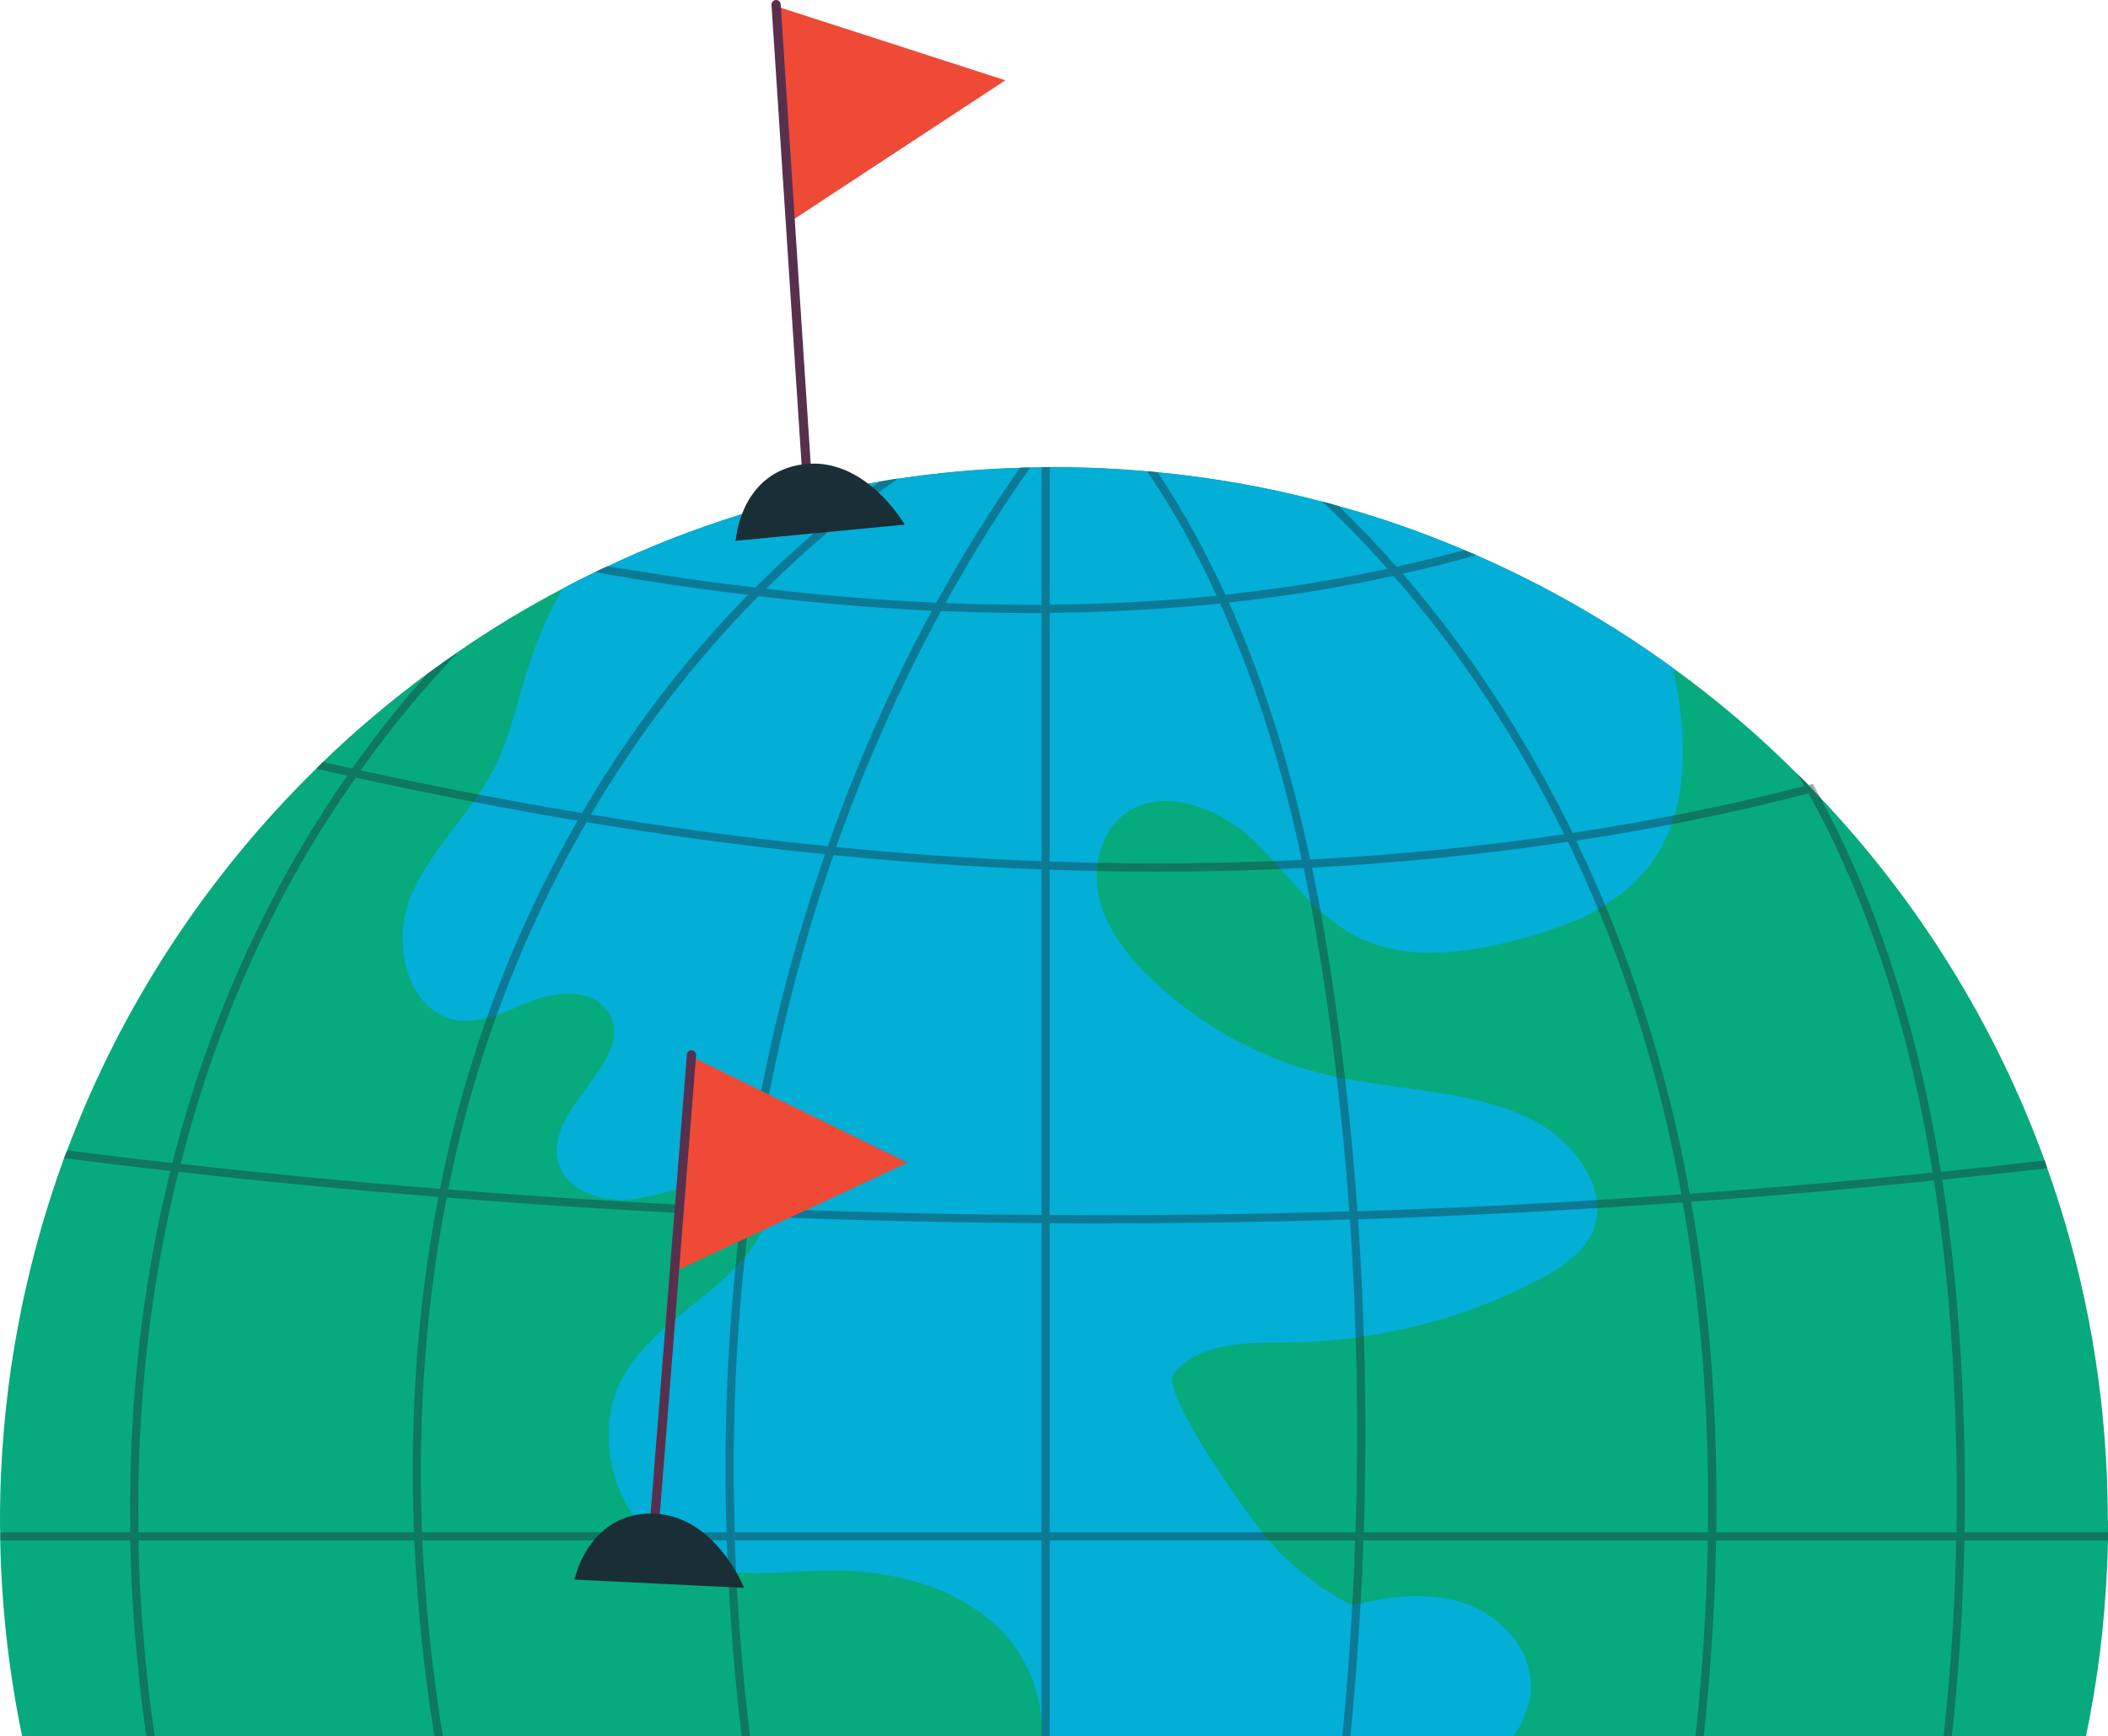 <?xml version="1.0" encoding="UTF-8"?><svg xmlns="http://www.w3.org/2000/svg" viewBox="0 0 289 238.07"><defs><style>.d{fill:#03aed7;}.e{fill:#ee4a36;}.f{fill:#07aa7d;}.g{fill:#1a2e35;}.h{fill:#58304d;}.i{opacity:.41;}</style></defs><g id="a"/><g id="b"><g id="c"><g><path class="f" d="M289,208.51v2.7c-.03,1.19-.06,2.37-.12,3.56-.34,7.96-1.32,15.73-2.9,23.3H3.04C1.23,229.37,.21,220.39,.03,211.21v-1.11c-.03-.52-.03-1.07-.03-1.59,0-17.5,3.13-34.22,8.78-49.73,.04-.1,.07-.19,.12-.28l.31-.8c7.47-19.88,19.23-37.7,34.12-52.29h.01c.31-.34,.61-.62,.92-.93,4.5-4.36,9.29-8.38,14.33-12.12,1.42-1.04,2.86-2.07,4.33-3.07,4.56-3.16,9.3-6,14.22-8.59,1.47-.8,2.93-1.54,4.46-2.27,.55-.27,1.14-.56,1.73-.8,11.64-5.5,24.18-9.45,37.32-11.6h.03c.3-.06,.58-.1,.87-.16,.53-.09,1.07-.18,1.6-.25h.01c5.44-.81,11.01-1.33,16.67-1.48,.47-.03,.92-.03,1.39-.03h.03c.5-.03,1.01-.03,1.54-.03,.37-.03,.73-.03,1.11-.03h.59c4.33,0,8.56,.19,12.76,.56,.49,.04,.96,.09,1.44,.13,7.72,.74,15.24,2.1,22.58,4.03,.74,.18,1.48,.39,2.21,.61h.03c5.93,1.63,11.66,3.66,17.24,6.03,.53,.22,1.07,.43,1.63,.7,9.57,4.19,18.62,9.39,26.99,15.48,6.03,4.37,11.72,9.2,16.99,14.49t.03,.03h.01c.27,.27,.52,.5,.77,.76,.27,.27,.52,.53,.79,.8h.01c.3,.3,.58,.59,.84,.92h.01c.24,.21,.41,.4,.59,.61,.01,0,.01,.01,.01,.01,13.47,14.21,24.06,31.13,30.89,49.88h.01c.1,.37,.25,.73,.36,1.1,4.77,13.35,7.59,27.61,8.18,42.46,.07,1.96,.12,3.91,.12,5.88Z"/><path class="d" d="M229.56,111.78h0c-.1,.41-.24,.83-.4,1.23-.73,2.1-1.76,4.09-3.19,5.9-1.64,2.1-3.69,3.78-5.96,5.19,0,.01-.01,.01-.01,.01-.31,.18-.61,.36-.92,.56-.01,.01-.03,.01-.04,.03-3.39,1.9-7.23,3.17-11.04,4.16-7.36,1.91-15.56,2.98-22.28-.59-1.73-.9-3.26-2.07-4.7-3.39-.49-.41-.93-.87-1.39-1.33-1.38-1.38-2.7-2.87-4.03-4.37-.31-.37-.64-.74-.98-1.1-.96-1.07-1.96-2.1-2.99-3.07-4.77-4.37-12.41-7.26-17.53-3.33-2.06,1.6-3.26,4.06-3.63,6.64-.06,.39-.1,.76-.1,1.13-.09,1.27,.04,2.62,.37,3.84,1.01,4.16,3.78,7.63,6.83,10.62,7.01,6.89,16.01,11.72,25.67,13.76h.01c.19,.03,.36,.09,.53,.12,.19,.01,.4,.07,.59,.1h.01c12.03,2.3,26.8,1.87,32.96,12.37,.77,1.32,1.36,2.79,1.57,4.28,.06,.37,.07,.71,.07,1.08h0c0,.64-.04,1.26-.18,1.88-.86,3.75-4.46,6.18-7.85,7.97-7.5,3.93-15.66,6.53-24.01,7.76-.37,.09-.71,.13-1.08,.16h-.03c-3.07,.43-6.13,.64-9.21,.67-5.6,.06-12.13-.13-15.66,4.22-1.63,2.03,5.44,12.75,10.91,20.3,3.51,4.86,8.14,8.8,13.49,11.52h0c.39-.1,.77-.19,1.14-.27,4.73-1.07,9.66-1.54,14.22-.03,5.2,1.73,9.66,6.73,9.14,12.19-.19,2.18-1.1,4.18-2.34,6.07h-64.68c.04-.89,.01-1.78-.07-2.65-.16-1.66-.55-3.29-1.14-4.87-.43-1.17-.96-2.31-1.61-3.38-.8-1.36-1.76-2.62-2.87-3.73-.55-.53-1.11-1.05-1.7-1.51-6-4.92-14.25-6.71-22.07-6.59-4.13,.07-8.37,.58-12.47,.27h-.01c-.39,0-.74-.06-1.11-.12-1.5-.15-2.99-.44-4.43-.93-2.09-.71-3.97-1.87-5.57-3.33-.4-.34-.79-.71-1.16-1.11h-.01c-5.29-5.76-7.01-15.02-2.92-21.85,3.57-5.99,10.33-9.45,15.1-14.44h.01c.44-.44,.9-.95,1.29-1.45h.01c1.09-1.3,2.01-2.75,2.72-4.39,.17-.4,.28-.82,.33-1.25,.04-.31,.06-.62,.02-.94v-.07c-.16-1.2-.9-2.09-1.94-2.73h-.01c-.31-.24-.7-.4-1.07-.53-1.17-.47-2.56-.64-3.81-.53-4.06,.33-7.93,2.16-12.01,2.53-4.06,.4-8.93-1.36-9.87-5.36-1.7-7.36,11.02-13.93,6.93-20.3-1.97-3.13-6.59-2.96-10.06-1.72-1.73,.65-3.47,1.48-5.23,2.09-.44,.16-.87,.3-1.33,.4h-.01c-1.33,.34-2.65,.5-4.01,.33-6.9-1.02-9.13-10.49-6.46-16.95,2-4.83,5.59-8.76,8.59-12.99,.24-.36,.49-.65,.68-1.01,.01,0,.01-.01,.01-.01,.77-1.14,1.5-2.28,2.13-3.51,2.27-4.43,3.23-9.36,4.76-14.09,1.17-3.72,2.74-7.26,4.67-10.62,1.47-.8,2.93-1.54,4.46-2.27,.55-.27,1.14-.56,1.73-.8,11.64-5.5,24.18-9.45,37.32-11.6h.03c.3-.06,.58-.1,.87-.16,.53-.09,1.07-.18,1.6-.25h.01c5.44-.81,11.01-1.33,16.67-1.48,.47-.03,.92-.03,1.39-.03h.03c.5-.03,1.01-.03,1.54-.03,.37-.03,.73-.03,1.11-.03h.59c4.33,0,8.56,.19,12.76,.56,.49,.04,.96,.09,1.44,.13,7.72,.74,15.24,2.1,22.58,4.03,.74,.18,1.48,.39,2.21,.61h.03c5.93,1.63,11.66,3.66,17.24,6.03,.53,.22,1.07,.43,1.63,.7,9.57,4.19,18.62,9.39,26.99,15.48,.16,.7,.27,1.38,.4,2.06,1.1,5.97,1.47,12.43-.21,18.13Z"/><g class="i"><rect class="g" x=".04" y="210.09" width="288.95" height="1.12"/><path class="g" d="M143.91,64.04V238.07h-1.11V64.07c.37-.03,.73-.03,1.11-.03Z"/><path class="g" d="M141.24,64.09s0,.01-.01,.01c-4.16,5.93-8.04,12.13-11.58,18.56-.01,0-.01,.01-.01,.01-.22,.36-.43,.73-.59,1.08h-.01c-5.6,10.25-10.41,21.07-14.4,32.38-.13,.37-.27,.73-.39,1.1-5.05,14.56-8.73,29.87-10.99,45.73-.09,.62-.18,1.26-.27,1.88-.04,.24-.07,.5-.09,.76-.07,.39-.12,.74-.13,1.13-.24,1.87-.46,3.73-.65,5.61-1.33,12.3-1.78,24.89-1.39,37.73,0,.39,.01,.74,.01,1.13,.04,1.45,.1,2.92,.18,4.39,.36,7.41,.99,14.9,1.9,22.47h-1.14c-.9-7.6-1.53-15.14-1.87-22.59-.07-1.44-.13-2.84-.18-4.27,0-.39-.03-.76-.03-1.13-.37-12.34,.04-24.46,1.23-36.3,.22-2.39,.49-4.74,.79-7.1,.04-.39,.09-.74,.15-1.13,.04-.3,.06-.58,.1-.87,.1-.76,.21-1.51,.31-2.25,2.25-15.7,5.93-30.9,10.93-45.32,.12-.36,.25-.71,.39-1.1,3.96-11.29,8.73-22.09,14.28-32.3,.21-.39,.39-.73,.59-1.08h.01c3.51-6.44,7.35-12.62,11.47-18.52,.47-.01,.95-.04,1.41-.04Z"/><path class="g" d="M123.15,65.61c-6.41,4.41-12.46,9.47-18.12,15.11h-.01c-.34,.31-.67,.64-.99,1.01h-.03c-8.73,8.79-16.47,18.89-22.98,29.95-.22,.33-.43,.7-.61,1.05-4.83,8.31-8.96,17.17-12.3,26.41-1.91,5.26-3.54,10.64-4.9,16.12-.65,2.56-1.23,5.18-1.75,7.81-.09,.36-.15,.74-.22,1.1-2.86,14.7-3.99,30.09-3.38,45.91,.01,.37,.04,.74,.04,1.13,.09,2.09,.22,4.18,.39,6.28,.49,6.79,1.29,13.66,2.43,20.58h-1.16c-1.13-6.98-1.93-13.88-2.4-20.73-.15-2.06-.27-4.09-.36-6.13-.03-.36-.04-.74-.04-1.13-.62-15.85,.47-31.29,3.36-46,.04-.36,.13-.74,.22-1.1,.52-2.68,1.11-5.35,1.76-8,1.3-5.24,2.86-10.4,4.65-15.44,3.36-9.48,7.54-18.53,12.44-27.02,.19-.36,.4-.71,.59-1.05,6.47-11.04,14.13-21.13,22.78-29.93h.03c.33-.34,.62-.65,.96-.99h.01c5.33-5.35,11.05-10.24,17.05-14.53,.01,0,.01-.01,.03-.01,.3-.06,.58-.1,.87-.15,.53-.09,1.07-.18,1.6-.25Z"/><path class="g" d="M62.92,89.29c-4.83,5.07-9.36,10.53-13.48,16.33-.24,.36-.47,.65-.67,1.01h-.01c-4.92,6.99-9.29,14.44-13.02,22.34-4.62,9.72-8.28,19.96-10.96,30.61-.12,.37-.22,.71-.3,1.1-3.93,15.7-5.76,32.31-5.5,49.42v1.13c.1,5.35,.43,10.76,.96,16.21h0c.27,3.01,.61,6,1.04,9.01,.07,.55,.15,1.1,.24,1.64h-1.14c-.09-.49-.15-.98-.22-1.48-.37-2.67-.7-5.29-.93-7.93v-.03c-.61-5.87-.96-11.66-1.07-17.42v-1.13c-.27-17.16,1.57-33.79,5.5-49.55,.09-.36,.19-.76,.27-1.1,2.76-10.78,6.46-21.14,11.13-30.95,3.69-7.79,7.98-15.18,12.83-22.12h.01c.21-.34,.41-.67,.68-.99h0c3.21-4.58,6.67-8.92,10.33-13.02,1.42-1.04,2.86-2.07,4.33-3.07Z"/><path class="g" d="M186.96,210.08c0,.37-.03,.74-.04,1.13-.09,2.87-.22,5.75-.39,8.62-.33,6.07-.79,12.16-1.39,18.24h-1.11c.58-5.97,1.04-11.97,1.36-17.97,.18-2.96,.3-5.93,.4-8.89,.03-.39,.04-.74,.04-1.13,.3-8.9,.31-17.81,.03-26.7-.15-5.41-.41-10.8-.79-16.19-.04-.37-.07-.76-.09-1.11-.43-6.16-1.02-12.31-1.73-18.43-.28-2.44-.59-4.89-.92-7.33-.7-5.17-1.57-10.83-2.7-16.78-.28-1.5-.59-3.01-.9-4.53-.07-.36-.16-.74-.25-1.1-2.41-11.36-5.93-23.48-11.2-35.15h0c-.15-.37-.31-.71-.47-1.07h-.01c-2.68-5.88-5.84-11.64-9.54-17.08,.49,.04,.96,.09,1.44,.13,3.59,5.38,6.65,11.04,9.29,16.8h0c.16,.37,.31,.71,.5,1.07h0c5.23,11.76,8.71,23.9,11.13,35.26,.09,.36,.18,.74,.25,1.1,.41,2,.8,3.97,1.17,5.91,.99,5.41,1.76,10.55,2.4,15.3,.36,2.56,.68,5.14,.96,7.7h.01c.71,6.04,1.27,12.1,1.69,18.18,.03,.39,.07,.77,.09,1.13,.36,5.35,.62,10.7,.79,16.04,.28,8.95,.28,17.9-.01,26.86Z"/><path class="g" d="M235.27,210.08c.01,.39,0,.74,0,1.13-.15,8.68-.71,17.63-1.69,26.86h-1.13c.98-9.24,1.53-18.16,1.69-26.86,0-.39,.03-.74,0-1.13,.25-15.9-.92-30.92-3.45-45.23-.04-.39-.1-.74-.19-1.1-.09-.65-.22-1.29-.34-1.93-2.49-12.99-6.22-25.47-11.07-37.17-1.3-3.14-2.68-6.22-4.13-9.24h-.03c-.16-.34-.34-.7-.49-1.02-6.43-13.11-14.3-25.05-23.39-35.44-.27-.34-.53-.65-.84-.96-2.84-3.23-5.82-6.31-8.93-9.23,.74,.18,1.48,.39,2.21,.61h.03c2.73,2.64,5.38,5.42,7.93,8.33,.3,.31,.56,.64,.86,.96,9.04,10.44,16.87,22.43,23.29,35.54,.15,.37,.34,.7,.49,1.07,1.39,2.89,2.71,5.82,3.96,8.81,4.92,11.82,8.73,24.41,11.23,37.54,.13,.67,.25,1.36,.36,2.03,.09,.39,.16,.74,.21,1.13,2.53,14.34,3.69,29.39,3.45,45.3Z"/><path class="g" d="M269.33,210.08c0,.39-.01,.74-.01,1.13-.19,9.04-.76,18-1.72,26.86h-1.14c.98-8.86,1.56-17.82,1.73-26.86,0-.39,.03-.74,.03-1.13,.1-6.71,0-13.45-.33-20.24-.46-9.93-1.36-19.24-2.76-28-.04-.36-.1-.71-.18-1.08-2.68-16.77-7.07-31.51-13.23-44.61-1.19-2.5-2.44-4.98-3.79-7.36-.18-.34-.36-.68-.53-1.01h-.01c-.33-.58-.62-1.13-.98-1.67h-.01v-.03c.27,.25,.53,.5,.79,.77,.27,.27,.52,.53,.79,.8h.01c.18-.04,.37-.1,.55-.15,.18,.33,.36,.65,.53,.99,.13,.22,.27,.43,.37,.68,.01,0,.01,.01,.01,.01,1.16,2.1,2.24,4.28,3.29,6.49,6.21,13.21,10.64,28.09,13.35,44.98,.06,.36,.13,.71,.18,1.07,1.36,8.79,2.28,18.13,2.76,28.07,.31,6.79,.43,13.57,.31,20.28Z"/><path class="g" d="M202.37,76.11c-3.34,.96-6.7,1.81-10.09,2.56-.4,.11-.8,.21-1.23,.29-7.31,1.6-14.81,2.8-22.57,3.66-.4,.05-.8,.08-1.2,.13-7.55,.77-15.34,1.2-23.37,1.28-.37,.03-.75,.03-1.12,.03h-1.44c-4.06,0-8.16-.11-12.33-.29-.43,0-.85,0-1.28-.03-7.66-.37-15.61-1.04-23.72-2h-.03c-.45-.05-.93-.08-1.39-.19h-.03c-5.23-.59-10.54-1.36-15.98-2.24-1.65-.27-3.34-.56-5.02-.88,.56-.27,1.15-.56,1.73-.8,1.17,.19,2.32,.4,3.47,.56,5.71,.96,11.31,1.73,16.81,2.37,.48,.08,.96,.13,1.41,.16,8,.96,15.77,1.57,23.35,1.92,.43,.03,.83,.03,1.25,.03,4.46,.21,8.86,.27,13.18,.27,.37,0,.72,0,1.12-.03,7.84-.08,15.47-.48,22.89-1.23,.4-.05,.77-.11,1.17-.13,7.63-.83,15.02-2,22.22-3.55,.43-.08,.83-.19,1.23-.29,3.15-.69,6.27-1.47,9.31-2.29,.53,.21,1.07,.43,1.63,.69Z"/><path class="g" d="M249.06,108.5c-.09,.04-.16,.07-.22,.07-.29,.09-.6,.16-.9,.22-10.35,2.67-20.96,4.82-31.87,6.47-.36,.07-.74,.13-1.12,.16h-.02c-11.42,1.72-23.09,2.91-35.07,3.54-.36,.02-.74,.04-1.12,.04-2.24,.13-4.48,.22-6.72,.29-4.41,.13-8.85,.22-13.28,.22-4.9,0-9.85-.09-14.83-.27-.38,0-.74-.02-1.12-.04-9.36-.34-18.88-.99-28.55-1.97-.38-.02-.76-.07-1.14-.11-10.68-1.08-21.54-2.55-32.68-4.39-.4-.07-.81-.13-1.21-.2-9.47-1.59-19.13-3.47-29-5.6-.47-.11-.96-.2-1.46-.31-.38-.09-.78-.18-1.19-.27-1.39-.31-2.82-.63-4.23-.96,.31-.31,.63-.6,.94-.92,1.34,.31,2.67,.6,3.99,.9,.4,.09,.81,.18,1.19,.25,.34,.09,.65,.16,.99,.22,10.01,2.17,19.8,4.05,29.38,5.64,.4,.09,.81,.16,1.21,.2,11.06,1.84,21.86,3.29,32.45,4.34,.38,.07,.76,.09,1.14,.11,9.56,.96,18.95,1.61,28.17,1.95,.38,.02,.76,.04,1.12,.04,9.5,.34,18.83,.34,28.06,.04,2.17-.07,4.34-.16,6.52-.27,.38-.02,.76-.02,1.12-.04,11.87-.63,23.49-1.77,34.83-3.47,.38-.04,.76-.09,1.14-.18,10.88-1.63,21.48-3.78,31.8-6.43h.02c.18-.02,.38-.09,.56-.13,.18-.04,.38-.09,.56-.13,.18,.31,.36,.65,.54,.99Z"/><path class="g" d="M280.7,160.17c-4.82,.56-9.63,1.1-14.45,1.57-.38,.07-.74,.09-1.12,.11-11.11,1.16-22.22,2.13-33.33,2.93-.38,.04-.74,.07-1.12,.07-14.83,1.08-29.65,1.84-44.5,2.33-.36,0-.74,.02-1.12,.02-11.53,.36-23.09,.54-34.65,.54-2.17,0-4.34,0-6.52-.04-.38,.02-.74,.02-1.12,0-13.35-.07-26.7-.4-40.04-.96-.38-.02-.76-.04-1.14-.04-13.46-.58-26.92-1.41-40.36-2.51-.38-.02-.74-.04-1.12-.09-11.89-.94-23.78-2.08-35.65-3.43-.38-.04-.76-.09-1.12-.13-4.86-.54-9.7-1.12-14.56-1.75,.13-.36,.27-.72,.43-1.07,4.79,.63,9.61,1.21,14.4,1.72,.38,.07,.76,.11,1.14,.13,11.85,1.34,23.72,2.49,35.59,3.43,.38,.04,.74,.07,1.12,.09,13.42,1.07,26.83,1.9,40.27,2.49,.38,.02,.76,.02,1.14,.04,13.3,.56,26.61,.9,39.91,.96,.38,.02,.74,.02,1.12,0,13.71,.11,27.39-.07,41.07-.49,.38,0,.76-.02,1.12-.02,14.8-.47,29.61-1.23,44.39-2.31,.38-.02,.76-.04,1.12-.09,11.13-.78,22.24-1.75,33.35-2.89,.38-.04,.76-.07,1.12-.11,4.77-.49,9.52-1.01,14.27-1.57,.11,.36,.25,.72,.36,1.08Z"/></g></g><g><polygon class="e" points="94.73 144.83 124.41 159.41 92.78 174.19 94.73 144.83"/><path class="h" d="M89.29,215.02s-.03,0-.05,0c-.35-.03-.61-.33-.58-.68l5.51-69.76c.03-.35,.32-.6,.68-.58,.35,.03,.61,.33,.58,.68l-5.51,69.76c-.03,.33-.3,.58-.63,.58Z"/><path class="g" d="M78.95,215.91s2.1-8.59,10.61-8.38c8.51,.21,12.45,10.18,12.45,10.18l-23.29-1.14,.23-.66Z"/></g><g><polygon class="e" points="106.36 .84 137.83 11.01 108.65 30.18 106.36 .84"/><path class="h" d="M110.8,71.07c-.25-.07-.44-.29-.46-.57L105.77,.67c-.02-.35,.24-.65,.59-.67,.34-.02,.65,.24,.67,.59l4.56,69.83c.02,.35-.24,.65-.59,.67-.07,0-.14,0-.21-.02Z"/><path class="g" d="M100.96,73.46s.84-8.8,9.29-9.82c8.45-1.02,13.78,8.29,13.78,8.29l-23.21,2.22"/></g></g></g></svg>